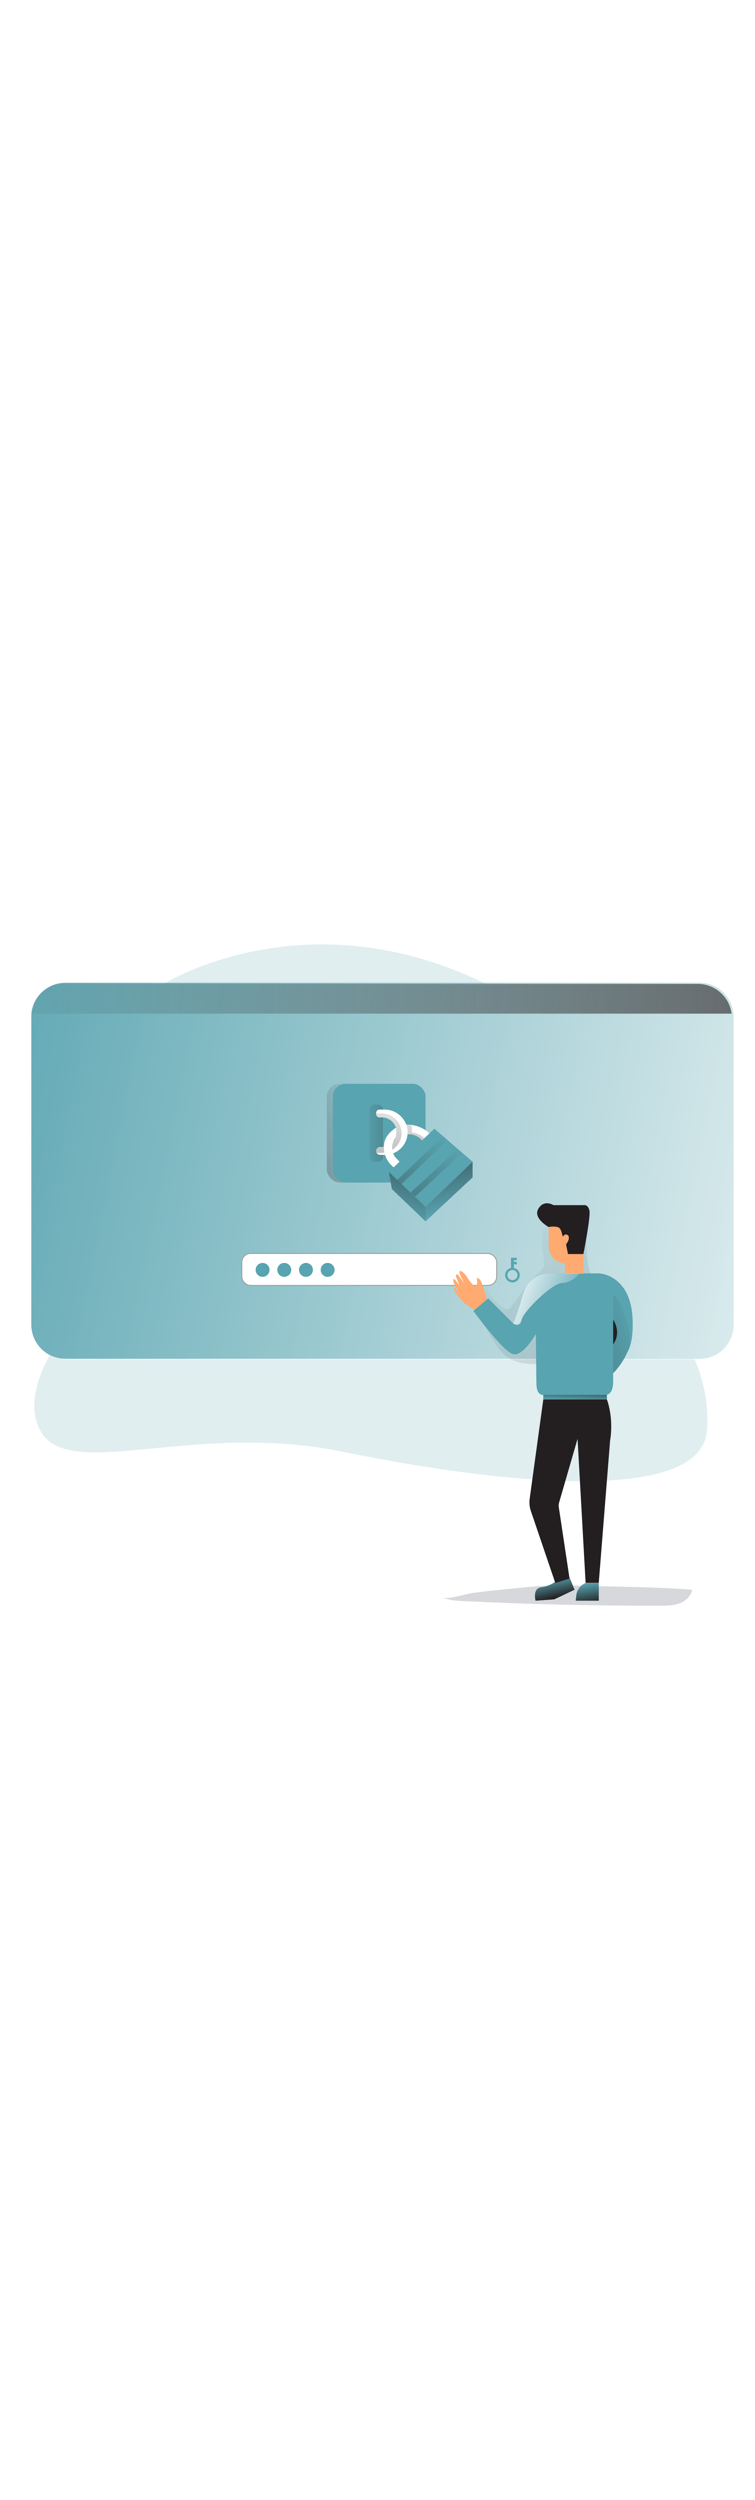 <svg id="_0013_authentication" xmlns="http://www.w3.org/2000/svg" xmlns:xlink="http://www.w3.org/1999/xlink" viewBox="0 0 500 500" data-imageid="authentication-65" imageName="Authentication" class="illustrations_image" style="width: 151px;"><defs><style>.cls-1_authentication-65{fill:url(#linear-gradient);opacity:.22;}.cls-1_authentication-65,.cls-2_authentication-65,.cls-3_authentication-65,.cls-4_authentication-65,.cls-5_authentication-65,.cls-6_authentication-65,.cls-7_authentication-65,.cls-8_authentication-65,.cls-9_authentication-65,.cls-10_authentication-65,.cls-11_authentication-65,.cls-12_authentication-65,.cls-13_authentication-65,.cls-14_authentication-65,.cls-15_authentication-65,.cls-16_authentication-65,.cls-17_authentication-65,.cls-18_authentication-65,.cls-19_authentication-65,.cls-20_authentication-65,.cls-21_authentication-65,.cls-22_authentication-65,.cls-23_authentication-65{stroke-width:0px;}.cls-1_authentication-65,.cls-2_authentication-65,.cls-11_authentication-65,.cls-23_authentication-65{isolation:isolate;}.cls-2_authentication-65,.cls-11_authentication-65{opacity:.18;}.cls-2_authentication-65,.cls-22_authentication-65{fill:#68e1fd;}.cls-3_authentication-65{fill:url(#linear-gradient-11-authentication-65);}.cls-4_authentication-65{fill:url(#linear-gradient-12-authentication-65);}.cls-5_authentication-65{fill:url(#linear-gradient-13-authentication-65);}.cls-6_authentication-65{fill:url(#linear-gradient-10-authentication-65);}.cls-7_authentication-65{fill:url(#linear-gradient-17-authentication-65);}.cls-8_authentication-65{fill:url(#linear-gradient-16-authentication-65);}.cls-9_authentication-65{fill:url(#linear-gradient-15-authentication-65);}.cls-10_authentication-65{fill:url(#linear-gradient-14-authentication-65);}.cls-11_authentication-65{fill:#1d2741;}.cls-24_authentication-65{stroke:#a0a0a0;stroke-miterlimit:10;stroke-width:.65px;}.cls-24_authentication-65,.cls-20_authentication-65{fill:#fff;}.cls-12_authentication-65{fill:url(#linear-gradient-2-authentication-65);}.cls-13_authentication-65{fill:url(#linear-gradient-3-authentication-65);}.cls-14_authentication-65{fill:url(#linear-gradient-8-authentication-65);}.cls-15_authentication-65{fill:url(#linear-gradient-9-authentication-65);}.cls-16_authentication-65{fill:url(#linear-gradient-7-authentication-65);}.cls-17_authentication-65{fill:url(#linear-gradient-5-authentication-65);}.cls-18_authentication-65{fill:url(#linear-gradient-6-authentication-65);}.cls-19_authentication-65{fill:#231f20;}.cls-21_authentication-65{fill:#ffaa71;}.cls-23_authentication-65{fill:url(#linear-gradient-4-authentication-65);opacity:.21;}</style><linearGradient id="linear-gradient-authentication-65" x1="-294.25" y1="1414.66" x2="170.76" y2="1414.66" gradientTransform="translate(313.9 1612.94) scale(1 -1)" gradientUnits="userSpaceOnUse"><stop offset="0" stop-color="#68e1fd"/><stop offset="1" stop-color="#68e1fd"/></linearGradient><linearGradient id="linear-gradient-2-authentication-65" x1="-360.56" y1="1476.63" x2="347.04" y2="1332.2" gradientTransform="translate(313.9 1612.94) scale(1 -1)" gradientUnits="userSpaceOnUse"><stop offset="0" stop-color="#fff" stop-opacity="0"/><stop offset="1" stop-color="#fff"/></linearGradient><linearGradient id="linear-gradient-3-authentication-65" x1="-333.97" y1="1523.59" x2="497.05" y2="1540.4" gradientTransform="translate(313.9 1612.94) scale(1 -1)" gradientUnits="userSpaceOnUse"><stop offset="0" stop-color="#231f20" stop-opacity="0"/><stop offset="1" stop-color="#231f20"/></linearGradient><linearGradient id="linear-gradient-4-authentication-65" x1="17.64" y1="1364.41" x2="201.51" y2="1191.3" gradientTransform="translate(313.9 1612.94) scale(1 -1)" gradientUnits="userSpaceOnUse"><stop offset="0" stop-color="#000" stop-opacity="0"/><stop offset=".02" stop-color="#030304" stop-opacity=".04"/><stop offset=".18" stop-color="#181821" stop-opacity=".39"/><stop offset=".35" stop-color="#292839" stop-opacity=".66"/><stop offset=".53" stop-color="#363449" stop-opacity=".85"/><stop offset=".73" stop-color="#3d3b53" stop-opacity=".96"/><stop offset=".99" stop-color="#3f3d56"/></linearGradient><linearGradient id="linear-gradient-5-authentication-65" x1="107.93" y1="1319.81" x2="-48.85" y2="1273.52" xlink:href="#linear-gradient-3-authentication-65"/><linearGradient id="linear-gradient-6-authentication-65" x1="-28.23" y1="1433.25" x2="-27.87" y2="1442.8" gradientTransform="translate(409 1782.94) scale(1 -1)" xlink:href="#linear-gradient-3-authentication-65"/><linearGradient id="linear-gradient-7-authentication-65" x1="73.01" y1="1320.87" x2="21.11" y2="1341.19" xlink:href="#linear-gradient-2-authentication-65"/><linearGradient id="linear-gradient-8-authentication-65" x1="-44.02" y1="-473.37" x2="-40.99" y2="-460.01" gradientTransform="translate(409 940.5)" xlink:href="#linear-gradient-3-authentication-65"/><linearGradient id="linear-gradient-9-authentication-65" x1="-21.03" y1="-469.74" x2="-18.69" y2="-455.84" gradientTransform="translate(409 940.5)" xlink:href="#linear-gradient-3-authentication-65"/><linearGradient id="linear-gradient-10-authentication-65" x1="-159.09" y1="1440.63" x2="-303.33" y2="1386.2" gradientTransform="translate(409 1612.94) scale(1 -1)" xlink:href="#linear-gradient-3-authentication-65"/><linearGradient id="linear-gradient-11-authentication-65" x1="-130.16" y1="1647.01" x2="-152.47" y2="1456.37" gradientTransform="translate(409 1782.94) scale(1 -1)" xlink:href="#linear-gradient-3-authentication-65"/><linearGradient id="linear-gradient-12-authentication-65" x1="-169.32" y1="1440.36" x2="-94.08" y2="1440.12" gradientTransform="translate(409 1612.94) scale(1 -1)" xlink:href="#linear-gradient-3-authentication-65"/><linearGradient id="linear-gradient-13-authentication-65" x1="-147.65" y1="1649.06" x2="-169.96" y2="1458.42" gradientTransform="translate(409 1782.94) scale(1 -1)" xlink:href="#linear-gradient-3-authentication-65"/><linearGradient id="linear-gradient-14-authentication-65" x1="-145.09" y1="1382.88" x2="-120.49" y2="1448.69" gradientTransform="translate(409 1612.94) scale(1 -1)" xlink:href="#linear-gradient-3-authentication-65"/><linearGradient id="linear-gradient-15-authentication-65" x1="-107.94" y1="1388.9" x2="-126.62" y2="1454.02" gradientTransform="translate(409 1612.94) scale(1 -1)" xlink:href="#linear-gradient-3-authentication-65"/><linearGradient id="linear-gradient-16-authentication-65" x1="-116.74" y1="1440.46" x2="-210" y2="1307.64" gradientTransform="translate(409 1612.94) scale(1 -1)" xlink:href="#linear-gradient-3-authentication-65"/><linearGradient id="linear-gradient-17-authentication-65" x1="-106.55" y1="1433.3" x2="-199.81" y2="1300.48" gradientTransform="translate(409 1612.94) scale(1 -1)" xlink:href="#linear-gradient-3-authentication-65"/></defs><g id="windows_authentication-65"><path class="cls-1_authentication-65" d="M484.66,96.36v203.84c0,12.47-10.1,22.58-22.57,22.59H42.24c-12.47,0-22.58-10.12-22.59-22.59h0V96.36c.01-12.47,10.12-22.57,22.59-22.59h419.85c12.46.02,22.56,10.12,22.57,22.59Z"/><path class="cls-22_authentication-65 targetColor" d="M485.76,95.61v203.84c.03,12.44-10.03,22.55-22.47,22.59H43.33c-12.47,0-22.59-10.09-22.59-22.56h0s0,0,0,0V95.61c.02-12.47,10.12-22.58,22.59-22.59h419.85c11.35,0,20.93,8.43,22.39,19.68.13.97.19,1.94.19,2.91Z" style="fill: rgb(88, 164, 176);"/><path class="cls-12_authentication-65" d="M485.76,95.61v203.84c.03,12.44-10.03,22.55-22.47,22.59H43.33c-12.47,0-22.59-10.09-22.59-22.56h0s0,0,0,0V95.61c.02-12.47,10.12-22.58,22.59-22.59h419.85c11.35,0,20.93,8.43,22.39,19.68.13.97.19,1.94.19,2.91Z"/><path class="cls-13_authentication-65" d="M484.48,93.46H19.84c1.46-11.26,11.05-19.68,22.4-19.68h419.85c11.35,0,20.94,8.42,22.4,19.68Z"/></g><g id="Background_authentication-65"><path class="cls-2_authentication-65 targetColor" d="M468.13,369.81c-4.35,50.12-142.25,34.07-241.42,13.75-99.17-20.32-180.99,20.32-199.86-13.75-8.36-15.08-2.79-33.91,6.05-50.23,3.36,1.88,7.15,2.86,11,2.84h416.11c5.73,13.49,9.67,29.63,8.12,47.4Z" style="fill: rgb(88, 164, 176);"/><path class="cls-2_authentication-65 targetColor" d="M107.77,74.16s94.16-59.73,214.74,0H107.77Z" style="fill: rgb(88, 164, 176);"/></g><path id="shadow_authentication-65" class="cls-11_authentication-65" d="M292.79,480.08c4.73,1.95,9.96,2.24,15.07,2.48,43.09,2.08,86.21,3.08,129.36,2.99,4.31,0,8.72-.04,12.76-1.54,4.04-1.5,7.7-4.78,8.41-9.04-27.02-2.1-54.23-1.89-81.15-2.89-14.11-.52-28.77,1.25-42.81,2.59-7.12.68-14.22,1.49-21.31,2.41-4.45.58-16.37,4.64-20.33,3Z"/><path class="cls-23_authentication-65" d="M359,240.33c-.31,4.53-.06,9.08.73,13.56.5,2.77,1.17,5.81-.26,8.25-.73,1.32-2.05,2.24-3.24,3.22-7.5,6.16-11.83,15.31-18.24,22.6-.43.6-1.04,1.04-1.75,1.24-.73.05-1.45-.16-2.04-.58-3.9-2.25-7.18-5.44-9.54-9.27-1.15-1.88-2.2-4.02-4.18-4.98-3.67-1.8-8.11,2.03-8.52,6.12s1.79,7.93,3.91,11.44l9.81,16.27c2.99,4.96,6.13,10.09,11,13.2,3.37,2.05,7.16,3.33,11.08,3.74,5.56.73,11.2.37,16.8-.07,10.23-.79,20.44-1.81,30.63-3.05,3.49-.43,7.46-1.19,9.23-4.22,1.19-2.04,1.03-4.56.82-6.9-.72-8.5-1.45-17.01-2.2-25.51-.4-4.82-1-10.06-4.4-13.49-2.03-2.04-4.88-3.2-6.68-5.45-1.29-1.8-2.12-3.9-2.42-6.1-1.74-9.17-.07-19.02-3.67-27.66-.73-1.75-1.72-3.48-3.34-4.45-1.49-.77-3.16-1.11-4.83-.98-8.03.23-18.13,4.06-18.72,13.06Z"/><g id="password_authentication-65"><rect class="cls-24_authentication-65" x="160.14" y="252.28" width="168.79" height="21.18" rx="5.81" ry="5.81"/><path class="cls-22_authentication-65 targetColor" d="M340.33,261.89v-2.44h1.92v-1.57h-1.92v-1.17h1.92v-1.57h-3.85v6.75c-2.61.53-4.29,3.08-3.76,5.69s3.08,4.29,5.69,3.76c2.61-.53,4.29-3.08,3.76-5.69-.39-1.89-1.87-3.37-3.76-3.76h0ZM339.37,269.96c-1.85,0-3.36-1.49-3.36-3.35s1.49-3.36,3.35-3.36,3.36,1.49,3.36,3.35h0c0,1.85-1.5,3.35-3.35,3.36Z" style="fill: rgb(88, 164, 176);"/><circle class="cls-22_authentication-65 targetColor" cx="173.9" cy="263.16" r="4.61" style="fill: rgb(88, 164, 176);"/><circle class="cls-22_authentication-65 targetColor" cx="188.26" cy="263.16" r="4.61" style="fill: rgb(88, 164, 176);"/><circle class="cls-22_authentication-65 targetColor" cx="202.62" cy="263.16" r="4.61" style="fill: rgb(88, 164, 176);"/><circle class="cls-22_authentication-65 targetColor" cx="216.98" cy="263.16" r="4.61" style="fill: rgb(88, 164, 176);"/></g><g id="character_authentication-65"><path class="cls-22_authentication-65 targetColor" d="M377.17,466.81l3.32,8.16-13.42,6.35-12.4.9s-2.12-8.16,3.67-8.89c3.38-.39,6.61-1.64,9.37-3.62l9.46-2.9Z" style="fill: rgb(88, 164, 176);"/><path class="cls-22_authentication-65 targetColor" d="M387.83,470.5h0c-3.43,1.42-5.8,4.6-6.18,8.29l-.36,3.44h15.24v-11.74h-8.71Z" style="fill: rgb(88, 164, 176);"/><path class="cls-19_authentication-65" d="M359.8,348.98l-9.03,65.77c-.38,2.77-.09,5.59.84,8.22l16.14,47.52,9.43-2.93-7.12-47.3c-.15-.98-.09-1.98.19-2.93l12.24-42.28,5.33,95.36h8.71l7.5-94.09c2.54-15.73-2.11-27.34-2.11-27.34h-42.13Z"/><path class="cls-22_authentication-65 targetColor" d="M406.08,331.57l-8.93-57.56-1.25-7.01s16.68,9.54,21.46,26.22c6.26,21.9-11.28,38.35-11.28,38.35Z" style="fill: rgb(88, 164, 176);"/><path class="cls-17_authentication-65" d="M406.08,331.57l-8.93-57.56-1.25-7.01s16.68,9.54,21.46,26.22c6.26,21.9-11.28,38.35-11.28,38.35Z"/><path class="cls-22_authentication-65 targetColor" d="M415.25,318.17c6.77-13.39-6.6-36.68-6.6-36.68l-11.52-7.48,1.3-8.31s18.57,1.9,20.39,28.12c.63,8.44-.03,18.87-3.57,24.34Z" style="fill: rgb(88, 164, 176);"/><path class="cls-21_authentication-65" d="M319.55,273.24c-.62-2.11-1.71-4.63-3.91-4.82.59,1.93.5,4-.25,5.87-4.8-1.78-5.91-8.8-10.7-10.62-.73.78-.32,2.05.13,3.01.84,1.8,1.68,3.61,2.52,5.41-1.12-1.77-2.32-3.48-3.59-5.13-.37-.51-1.02-1.06-1.55-.73s-.34,1-.15,1.53c.84,2.35,1.79,4.66,2.84,6.92-1.18-1.98-2.52-3.85-4.03-5.59-.98.24-.78,1.69-.35,2.61l3.15,6.7-2.52-3.67c-.81.08-.69,1.33-.29,2.05,3.38,6.04,8.67,10.8,15.04,13.52,1.29.55,2.79,1,4.06.41,5.46-2.49.66-13.85-.4-17.47Z"/><path class="cls-22_authentication-65 targetColor" d="M406.08,291.04v45.13c0,5.53-.9,10.03-6.44,10.03h-38.67c-5.52,0-5.73-4.45-5.77-9.96l-.31-30.67s-8.35,14.87-15.01,13.42c-6.66-1.45-26.41-28.67-26.41-28.67l9.87-8.26,16.56,16.61s2.66-6.05,6.54-19.6c3.87-13.55,16.44-13.59,16.44-13.59h33.63c12.14,0,9.57,25.56,9.57,25.56Z" style="fill: rgb(88, 164, 176);"/><path class="cls-19_authentication-65" d="M406.08,296.12s5.81,8.16,0,16.33v-16.33Z"/><rect class="cls-22_authentication-65 targetColor" x="359.8" y="345.91" width="42.11" height="3.07" style="fill: rgb(88, 164, 176);"/><rect class="cls-18_authentication-65" x="359.8" y="345.91" width="42.11" height="3.07"/><rect class="cls-21_authentication-65" x="374.14" y="234.79" width="12.16" height="30.91"/><path class="cls-21_authentication-65" d="M386.3,231.4v34.3h-6.41v-2.09c0-2.55-2.08-4.62-4.63-4.63h-.37c-6.36,0-11.52-5.16-11.52-11.52h0v-16.07h22.93Z"/><path class="cls-19_authentication-65" d="M363.37,234.79s-10.64-5.8-6.83-12.16c3.81-6.35,10.01-2.35,10.01-2.35h20.54s2.35-.37,3.26,3.62-3.99,28.76-3.99,28.76h-10.2l-1.31-6.44s2.03-2.2,1.85-4.54c.04-1.05-.78-1.94-1.83-1.98-.76-.03-1.46.39-1.79,1.08-.92,1.63-.55-5.27-3.81-5.99-1.94-.45-3.96-.45-5.9,0Z"/><path class="cls-16_authentication-65" d="M383.58,265.64s-4.72,6.18-11.25,6.18-25.58,18.68-26.86,24.31-5.57,2.55-5.57,2.55c0,0,2.66-6.05,6.54-19.6,3.87-13.55,16.45-13.59,16.45-13.59h17.09l3.6.15Z"/><path class="cls-14_authentication-65" d="M377.17,466.81l3.32,8.16-13.42,6.35-12.4.9s-2.12-8.16,3.67-8.89c3.38-.39,6.61-1.64,9.37-3.62l9.46-2.9Z"/><path class="cls-15_authentication-65" d="M387.83,470.5h0c-3.43,1.42-5.8,4.6-6.18,8.29l-.36,3.44h15.24v-11.74h-8.71Z"/></g><g id="lock_authentication-65"><rect class="cls-6_authentication-65" x="216.44" y="139.92" width="65.39" height="65.39" rx="8.63" ry="8.63"/><rect class="cls-22_authentication-65 targetColor" x="220.44" y="139.92" width="61.38" height="65.39" rx="8.36" ry="8.36" style="fill: rgb(88, 164, 176);"/><path class="cls-20_authentication-65" d="M284.35,172.82l-3.37,3.21h0l-1.47,1.38c-2.34-2.8-5.89-4.31-9.54-4.04-.79.09-1.58-.04-2.3-.37-2.43-1.38,1.38-6.08,1.38-6.08.84-.01,1.68.02,2.51.11h.22l.67.08c3.21.45,8.35,1.97,11.9,5.72Z"/><path class="cls-3_authentication-65" d="M280.84,175.73l.13.3-1.47,1.38c-2.34-2.8-5.89-4.31-9.54-4.04-.79.09-1.58-.04-2.3-.37l1.38-6.08s1.36,0,2.51.11h.22c.22.01.45.04.67.08,0,0,.8,3.42.21,4.86,0,.02,5.63.96,8.19,3.77Z"/><rect class="cls-4_authentication-65" x="244.69" y="153.7" width="8.89" height="37.82" rx="3.31" ry="3.31"/><path class="cls-20_authentication-65" d="M269.96,172.1c-.08,8.24-6.77,14.88-15.02,14.89h-3.24c-1.45,0-2.61-1.18-2.61-2.63,0-.99.56-1.89,1.44-2.33.36-.18.76-.27,1.17-.27h1.22c5.41,0,9.79-4.38,9.79-9.79h0v-.21c-.18-5.38-4.61-9.63-9.99-9.59h-1.47c-1.18,0-2.14-.96-2.14-2.14h0v-.91c0-1.18.96-2.14,2.14-2.14h3.44c8.3,0,15.32,6.8,15.26,15.13Z"/><path class="cls-5_authentication-65" d="M265.95,172.7c-.06,7.16-5.87,12.93-13.03,12.95h-2.82c-.25,0-.5-.04-.73-.12-.64-1.29-.12-2.85,1.17-3.49,0,0,0,0,0,0h0c.36-.18.76-.27,1.17-.27h1.21c5.41,0,9.79-4.38,9.79-9.79h0v-.21c-.18-5.38-4.61-9.63-9.99-9.59h-1.47c-1.18,0-2.14-.96-2.14-2.14h0v-.4c.19-.06.39-.09.59-.1h2.99c7.28,0,13.21,5.88,13.26,13.16Z"/><path class="cls-20_authentication-65" d="M262.23,169s.98,2.63-.24,6.65c0,0-4.64,4.78-.68,12.37l3.27,3.5-3.81,3.75c-4.83-3.73-7.27-9.77-6.38-15.8.87-6.47,7.84-10.47,7.84-10.47Z"/><polygon class="cls-22_authentication-65 targetColor" points="257.52 198.29 287.67 169.68 312.97 191.52 281.82 221.39 257.52 198.29" style="fill: rgb(88, 164, 176);"/><polygon class="cls-22_authentication-65 targetColor" points="257.52 198.29 259.53 209.63 281.82 231.02 281.82 221.39 257.52 198.29" style="fill: rgb(88, 164, 176);"/><polygon class="cls-22_authentication-65 targetColor" points="312.97 191.52 312.97 201.93 281.82 231.02 281.82 221.39 312.97 191.52" style="fill: rgb(88, 164, 176);"/><polygon class="cls-10_authentication-65" points="257.52 198.29 259.53 209.63 281.82 231.02 281.82 221.39 257.52 198.29"/><polygon class="cls-9_authentication-65" points="312.97 191.52 312.97 201.93 281.82 231.02 281.82 221.39 312.97 191.52"/><polygon class="cls-8_authentication-65" points="263.08 203.58 293.52 174.72 296.33 177.15 265.95 206.3 263.08 203.58"/><polygon class="cls-7_authentication-65" points="272.07 211.93 303.23 183.08 306.04 185.5 274.94 214.65 272.07 211.93"/></g></svg>